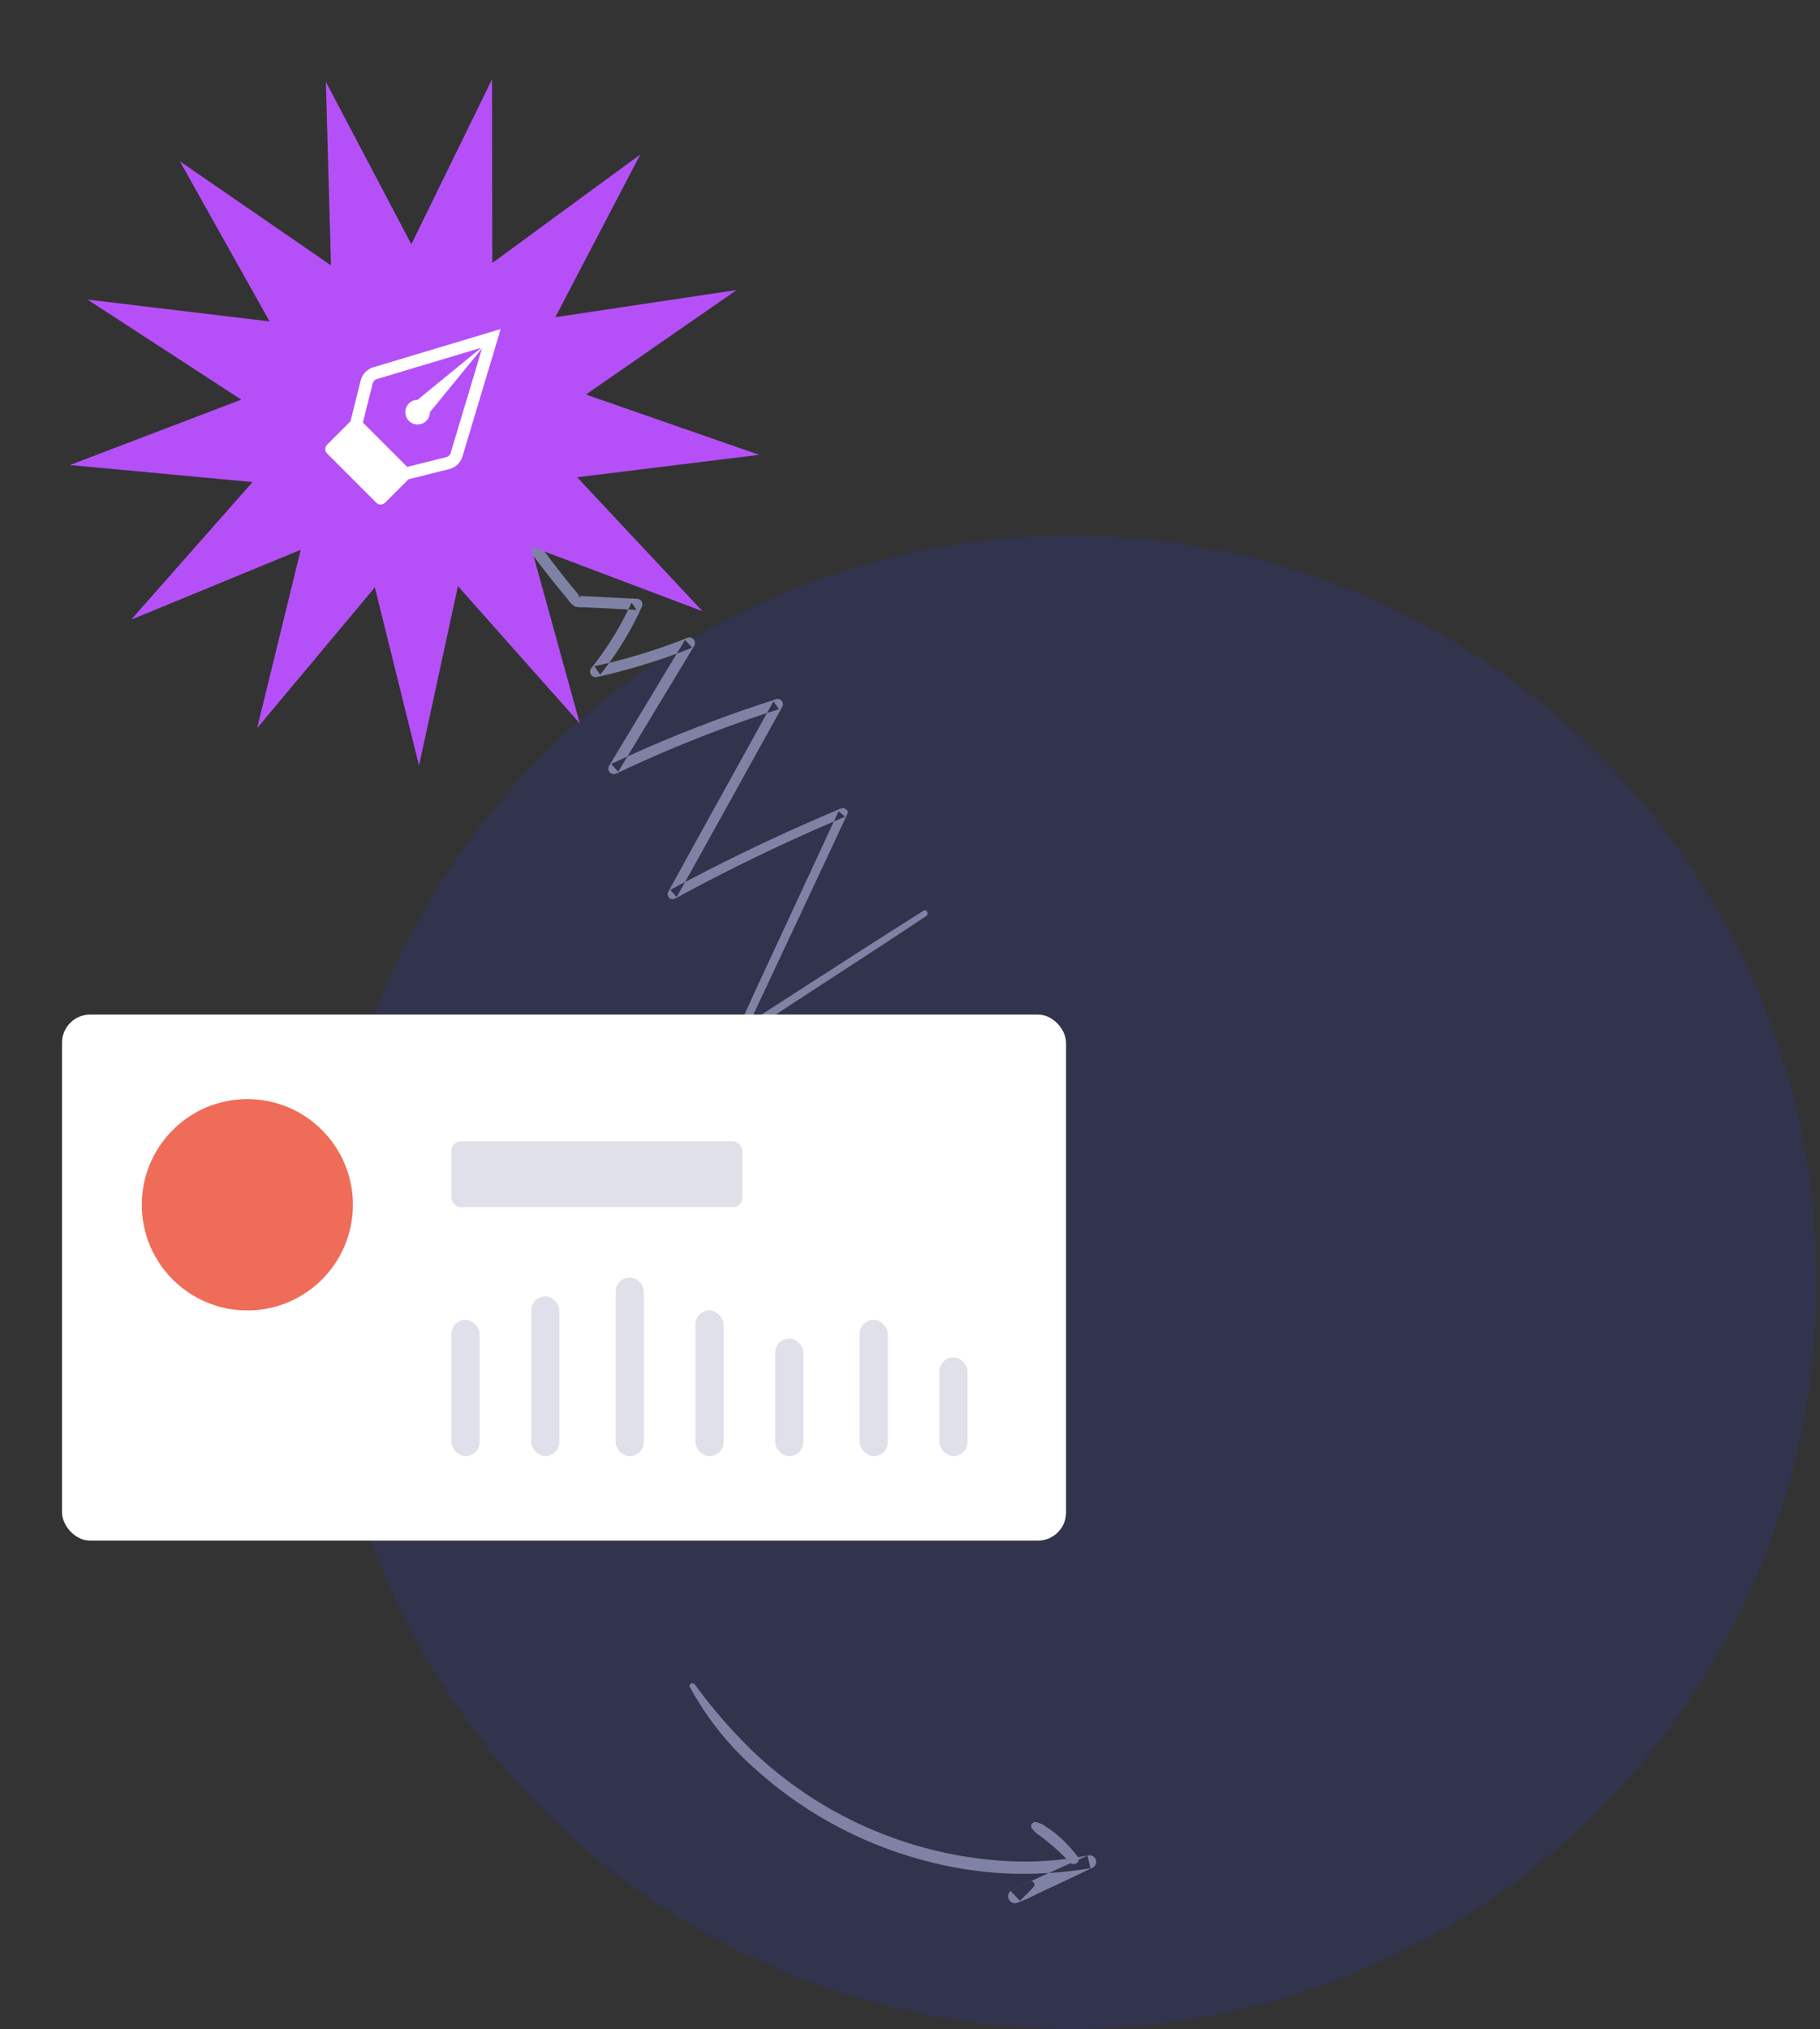 <svg width="498" height="555" viewBox="0 0 498 555" fill="none" xmlns="http://www.w3.org/2000/svg">
<rect x="0" y="0" width="498" height="555" fill="#333333" stroke="none"/>
<ellipse cx="292.986" cy="350.729" rx="204.122" ry="204.271" fill="#32334C"/>
<path fill-rule="evenodd" clip-rule="evenodd" d="M222.71 268.273C232.677 261.849 242.644 255.424 252.683 249.113C253.573 248.55 254.271 249.99 253.419 250.558L253.228 250.685C249.596 253.103 245.968 255.518 242.314 257.903C229.241 266.421 216.17 274.942 203.099 283.464C202.708 283.653 202.241 283.593 201.91 283.31C201.58 283.028 201.448 282.576 201.575 282.16C202.536 280.079 203.484 277.991 204.431 275.904C205.499 273.551 206.566 271.199 207.654 268.856C214.491 254.132 221.329 239.409 228.165 224.686C229.19 224.247 230.216 223.81 231.244 223.377L229.474 221.867C229.037 222.807 228.601 223.746 228.165 224.686C225.678 225.753 223.2 226.838 220.73 227.942C208.458 233.434 196.427 239.395 184.637 245.825C184.092 246.083 183.442 245.954 183.038 245.508C182.633 245.061 182.57 244.402 182.881 243.886L189.21 232.362C196.094 219.916 202.978 207.472 209.861 195.03C210.946 194.673 212.032 194.322 213.121 193.977L211.639 191.816C211.047 192.887 210.454 193.959 209.861 195.03C207.575 195.782 205.297 196.558 203.027 197.359C191.305 201.509 179.807 206.264 168.579 211.605C167.982 211.889 167.271 211.749 166.827 211.26C166.384 210.771 166.314 210.049 166.655 209.483C172.832 199.247 179.007 189.01 185.18 178.772C186.588 178.253 187.989 177.715 189.383 177.158L187.446 175.015C186.691 176.268 185.936 177.52 185.18 178.772C178.028 181.409 170.703 183.556 163.255 185.197C162.663 185.305 162.063 185.055 161.723 184.559C161.383 184.064 161.366 183.414 161.68 182.901C165.693 177.899 169.133 172.466 171.936 166.705C172.685 166.743 173.434 166.781 174.183 166.82L172.822 164.827C172.534 165.457 172.239 166.083 171.936 166.705C168.798 166.544 165.66 166.385 162.521 166.227L159.728 166.091C158.939 166.136 158.148 166.081 157.373 165.928C156.554 165.433 155.867 164.746 155.373 163.926L153.834 162.087C151.722 159.547 149.668 156.961 147.67 154.327C145.088 150.914 142.595 147.441 140.192 143.908C140.25 144.644 140.306 145.38 140.361 146.116C140.404 146.683 140.447 147.25 140.491 147.817C140.507 148.027 140.52 148.238 140.534 148.449C140.564 148.9 140.594 149.352 140.641 149.802C140.794 150.533 140.711 151.287 140.404 151.949C140.205 152.259 139.859 152.433 139.492 152.408C139.124 152.383 138.791 152.162 138.613 151.827C138.266 151.139 138.115 150.371 138.176 149.613L138.051 147.629C138.024 147.209 137.997 146.789 137.97 146.369C137.905 145.357 137.84 144.344 137.784 143.331L137.594 140.013C137.094 139.248 136.598 138.481 136.107 137.71C135.886 137.266 135.883 136.744 136.098 136.296C136.313 135.849 136.723 135.525 137.209 135.42C137.302 135.4 137.395 135.38 137.489 135.362C137.503 135.161 137.521 134.96 137.542 134.76L137.547 134.765C137.543 134.835 137.547 134.908 137.561 134.981C137.573 135.102 137.579 135.223 137.579 135.344C137.75 135.31 137.922 135.279 138.094 135.251L137.547 134.765C137.57 134.396 137.827 134.081 138.196 134.009C138.636 133.924 139.074 134.215 139.184 134.666C139.219 134.809 139.253 134.953 139.285 135.098C142.508 134.794 145.768 135.389 148.693 136.839C149.435 137.323 149.651 138.314 149.178 139.064C148.68 139.79 147.704 140.003 146.949 139.551C144.839 138.553 142.524 138.102 140.217 138.223C140.032 137.938 139.848 137.653 139.664 137.368C139.697 137.663 139.725 137.959 139.747 138.256C139.903 138.242 140.06 138.231 140.217 138.223C145.822 146.852 151.955 155.127 158.58 163.002C158.364 162.99 158.148 162.979 157.932 162.967L158.965 163.459C158.836 163.306 158.708 163.154 158.58 163.002C162.839 163.229 167.099 163.431 171.361 163.632C172.361 163.68 173.361 163.727 174.361 163.775C174.831 163.807 175.261 164.052 175.526 164.441C175.792 164.83 175.864 165.319 175.722 165.768C173.254 171.245 170.228 176.451 166.695 181.302C165.35 181.631 164.001 181.942 162.648 182.235L164.224 184.534C165.073 183.475 165.897 182.398 166.695 181.302C173.952 179.53 181.079 177.254 188.024 174.492C188.626 174.209 189.341 174.352 189.787 174.844C190.233 175.337 190.305 176.063 189.965 176.633C183.87 186.721 177.775 196.811 171.679 206.901C170.191 207.576 168.708 208.262 167.231 208.961L169.152 211.085C169.994 209.69 170.837 208.295 171.679 206.901C173.44 206.102 175.209 205.319 176.984 204.548C188.606 199.497 200.477 195.039 212.55 191.19C213.106 191.095 213.667 191.331 213.986 191.796C214.304 192.261 214.323 192.87 214.033 193.353C211.909 197.186 209.785 201.018 207.659 204.847C200.944 216.996 194.207 229.132 187.448 241.257C186.097 241.969 184.75 242.687 183.406 243.41L185.165 245.348C185.926 243.984 186.687 242.621 187.448 241.257C189.478 240.186 191.515 239.129 193.561 238.085C205.533 231.971 217.713 226.321 230.102 221.135C230.989 220.761 232.379 221.559 231.87 222.642L225.671 235.909C218.84 250.46 212.008 265.01 205.176 279.559C204.155 280.215 203.134 280.871 202.113 281.527L203.64 282.83C204.152 281.739 204.664 280.649 205.176 279.559C207.882 277.819 210.589 276.078 213.296 274.336C216.436 272.317 219.573 270.295 222.71 268.273Z" fill="#8082A5"/>
<path fill-rule="evenodd" clip-rule="evenodd" d="M205.983 479.012C200.178 473.366 194.861 467.237 190.089 460.692L190.09 460.692C189.586 460.02 188.347 460.617 188.758 461.407C193.233 469.688 199.118 477.128 206.143 483.388C218.459 494.633 233.117 502.973 249.025 507.79C257.008 510.239 265.235 511.766 273.546 512.341C278.012 512.607 282.483 512.6 286.936 512.321L287.017 512.284C288.992 511.381 290.969 510.485 292.951 509.6C293.874 510.278 295.183 509.585 295.173 508.612C295.971 508.26 296.77 507.91 297.571 507.562L298.387 510.997C294.594 511.64 290.772 512.081 286.936 512.321L282.053 514.56C282.369 514.531 282.684 514.669 282.878 514.936C283.115 515.262 283.113 515.703 282.874 516.022C281.994 517.073 281.036 518.001 280.067 518.94C279.74 519.256 279.413 519.573 279.086 519.897L276.544 517.232C275.923 517.719 275.667 518.571 275.962 519.35C276.318 520.289 277.346 520.785 278.291 520.475C280.109 519.824 281.873 519.035 283.568 518.113L288.596 515.773C292.025 514.181 295.438 512.555 298.835 510.895C299.651 510.57 300.106 509.698 299.912 508.835C299.712 507.967 298.901 507.377 298.02 507.459C297.013 507.656 296.004 507.836 294.992 507.999C294.959 507.944 294.922 507.888 294.88 507.832C293.311 505.744 291.526 503.827 289.554 502.114C288.521 501.237 287.429 500.432 286.286 499.704C285.4 498.967 284.321 498.503 283.177 498.367C282.824 498.403 282.508 498.601 282.321 498.902C282.134 499.204 282.097 499.575 282.221 499.908C282.837 500.832 283.66 501.6 284.625 502.151C285.51 502.817 286.364 503.525 287.22 504.233C287.291 504.292 287.363 504.351 287.434 504.41C288.973 505.675 290.441 507.025 291.829 508.453C284.893 509.326 277.865 509.407 270.882 508.689C254.777 507.116 239.187 501.978 225.238 493.646C218.302 489.499 211.844 484.591 205.983 479.012ZM279.89 515.481C280.506 515.202 281.129 514.94 281.759 514.695L282.053 514.56C281.983 514.566 281.912 514.581 281.843 514.604C281.172 514.871 280.526 515.168 279.89 515.481ZM279.89 515.481C278.741 516.002 277.619 516.581 276.529 517.216L276.544 517.232C276.671 517.132 276.813 517.048 276.969 516.983C277.367 516.78 277.76 516.575 278.152 516.371C278.731 516.068 279.306 515.768 279.89 515.481Z" fill="#8082A5"/>
<rect x="16.973" y="277.5" width="274.73" height="143.889" rx="7.703" fill="white"/>
<ellipse cx="67.682" cy="329.531" rx="28.885" ry="28.906" fill="#EF6D58"/>
<rect x="123.527" y="312.188" width="79.595" height="17.986" rx="2.568" fill="#DFE0E9"/>
<rect x="123.527" y="361.007" width="7.703" height="37.257" rx="3.851" fill="#DFE0E9"/>
<rect x="145.351" y="354.583" width="7.703" height="43.681" rx="3.851" fill="#DFE0E9"/>
<rect x="168.459" y="349.444" width="7.703" height="48.819" rx="3.851" fill="#DFE0E9"/>
<rect x="190.284" y="358.438" width="7.703" height="39.826" rx="3.851" fill="#DFE0E9"/>
<rect x="212.108" y="366.146" width="7.703" height="32.118" rx="3.851" fill="#DFE0E9"/>
<rect x="235.216" y="361.007" width="7.703" height="37.257" rx="3.851" fill="#DFE0E9"/>
<rect x="257.041" y="371.285" width="7.703" height="26.979" rx="3.851" fill="#DFE0E9"/>
<path d="M102.571 160.657L70.355 199.163L82.287 150.382L35.879 169.495L69.097 131.851L19.129 127.192L66.023 109.308L23.942 81.945L73.771 87.918L49.217 44.118L90.564 72.581L89.162 22.379L112.555 66.811L134.627 21.707L134.707 71.929L175.196 42.257L151.946 86.763L201.576 79.319L160.321 107.914L207.723 124.405L157.914 130.538L192.228 167.185L145.277 149.451L158.643 197.858L125.304 160.321L114.66 209.399L102.571 160.657Z" fill="#B550F8"/>
<path fill-rule="evenodd" clip-rule="evenodd" d="M105.357 137.505C105.041 137.822 104.612 138 104.164 138C103.717 138 103.288 137.822 102.972 137.505L89.495 124.028C89.178 123.712 89 123.283 89 122.836C89 122.388 89.178 121.959 89.495 121.643L95.903 115.235L98.696 104.073C99.128 102.344 100.439 100.97 102.146 100.458L137 90L126.542 124.857C126.029 126.562 124.657 127.871 122.93 128.304L111.768 131.094L105.357 137.505ZM111.421 127.708L122.112 125.036C122.689 124.892 123.148 124.454 123.318 123.884L131.977 95.027L131.973 95.028L131.886 95.317L117.641 112.728C117.641 114.589 116.132 116.097 114.272 116.097C112.411 116.097 110.903 114.589 110.903 112.728C110.903 110.868 112.411 109.359 114.272 109.359L131.683 95.115L103.113 103.686C102.546 103.857 102.111 104.314 101.968 104.888L99.292 115.582L111.421 127.711V127.708Z" fill="white"/>
</svg>
